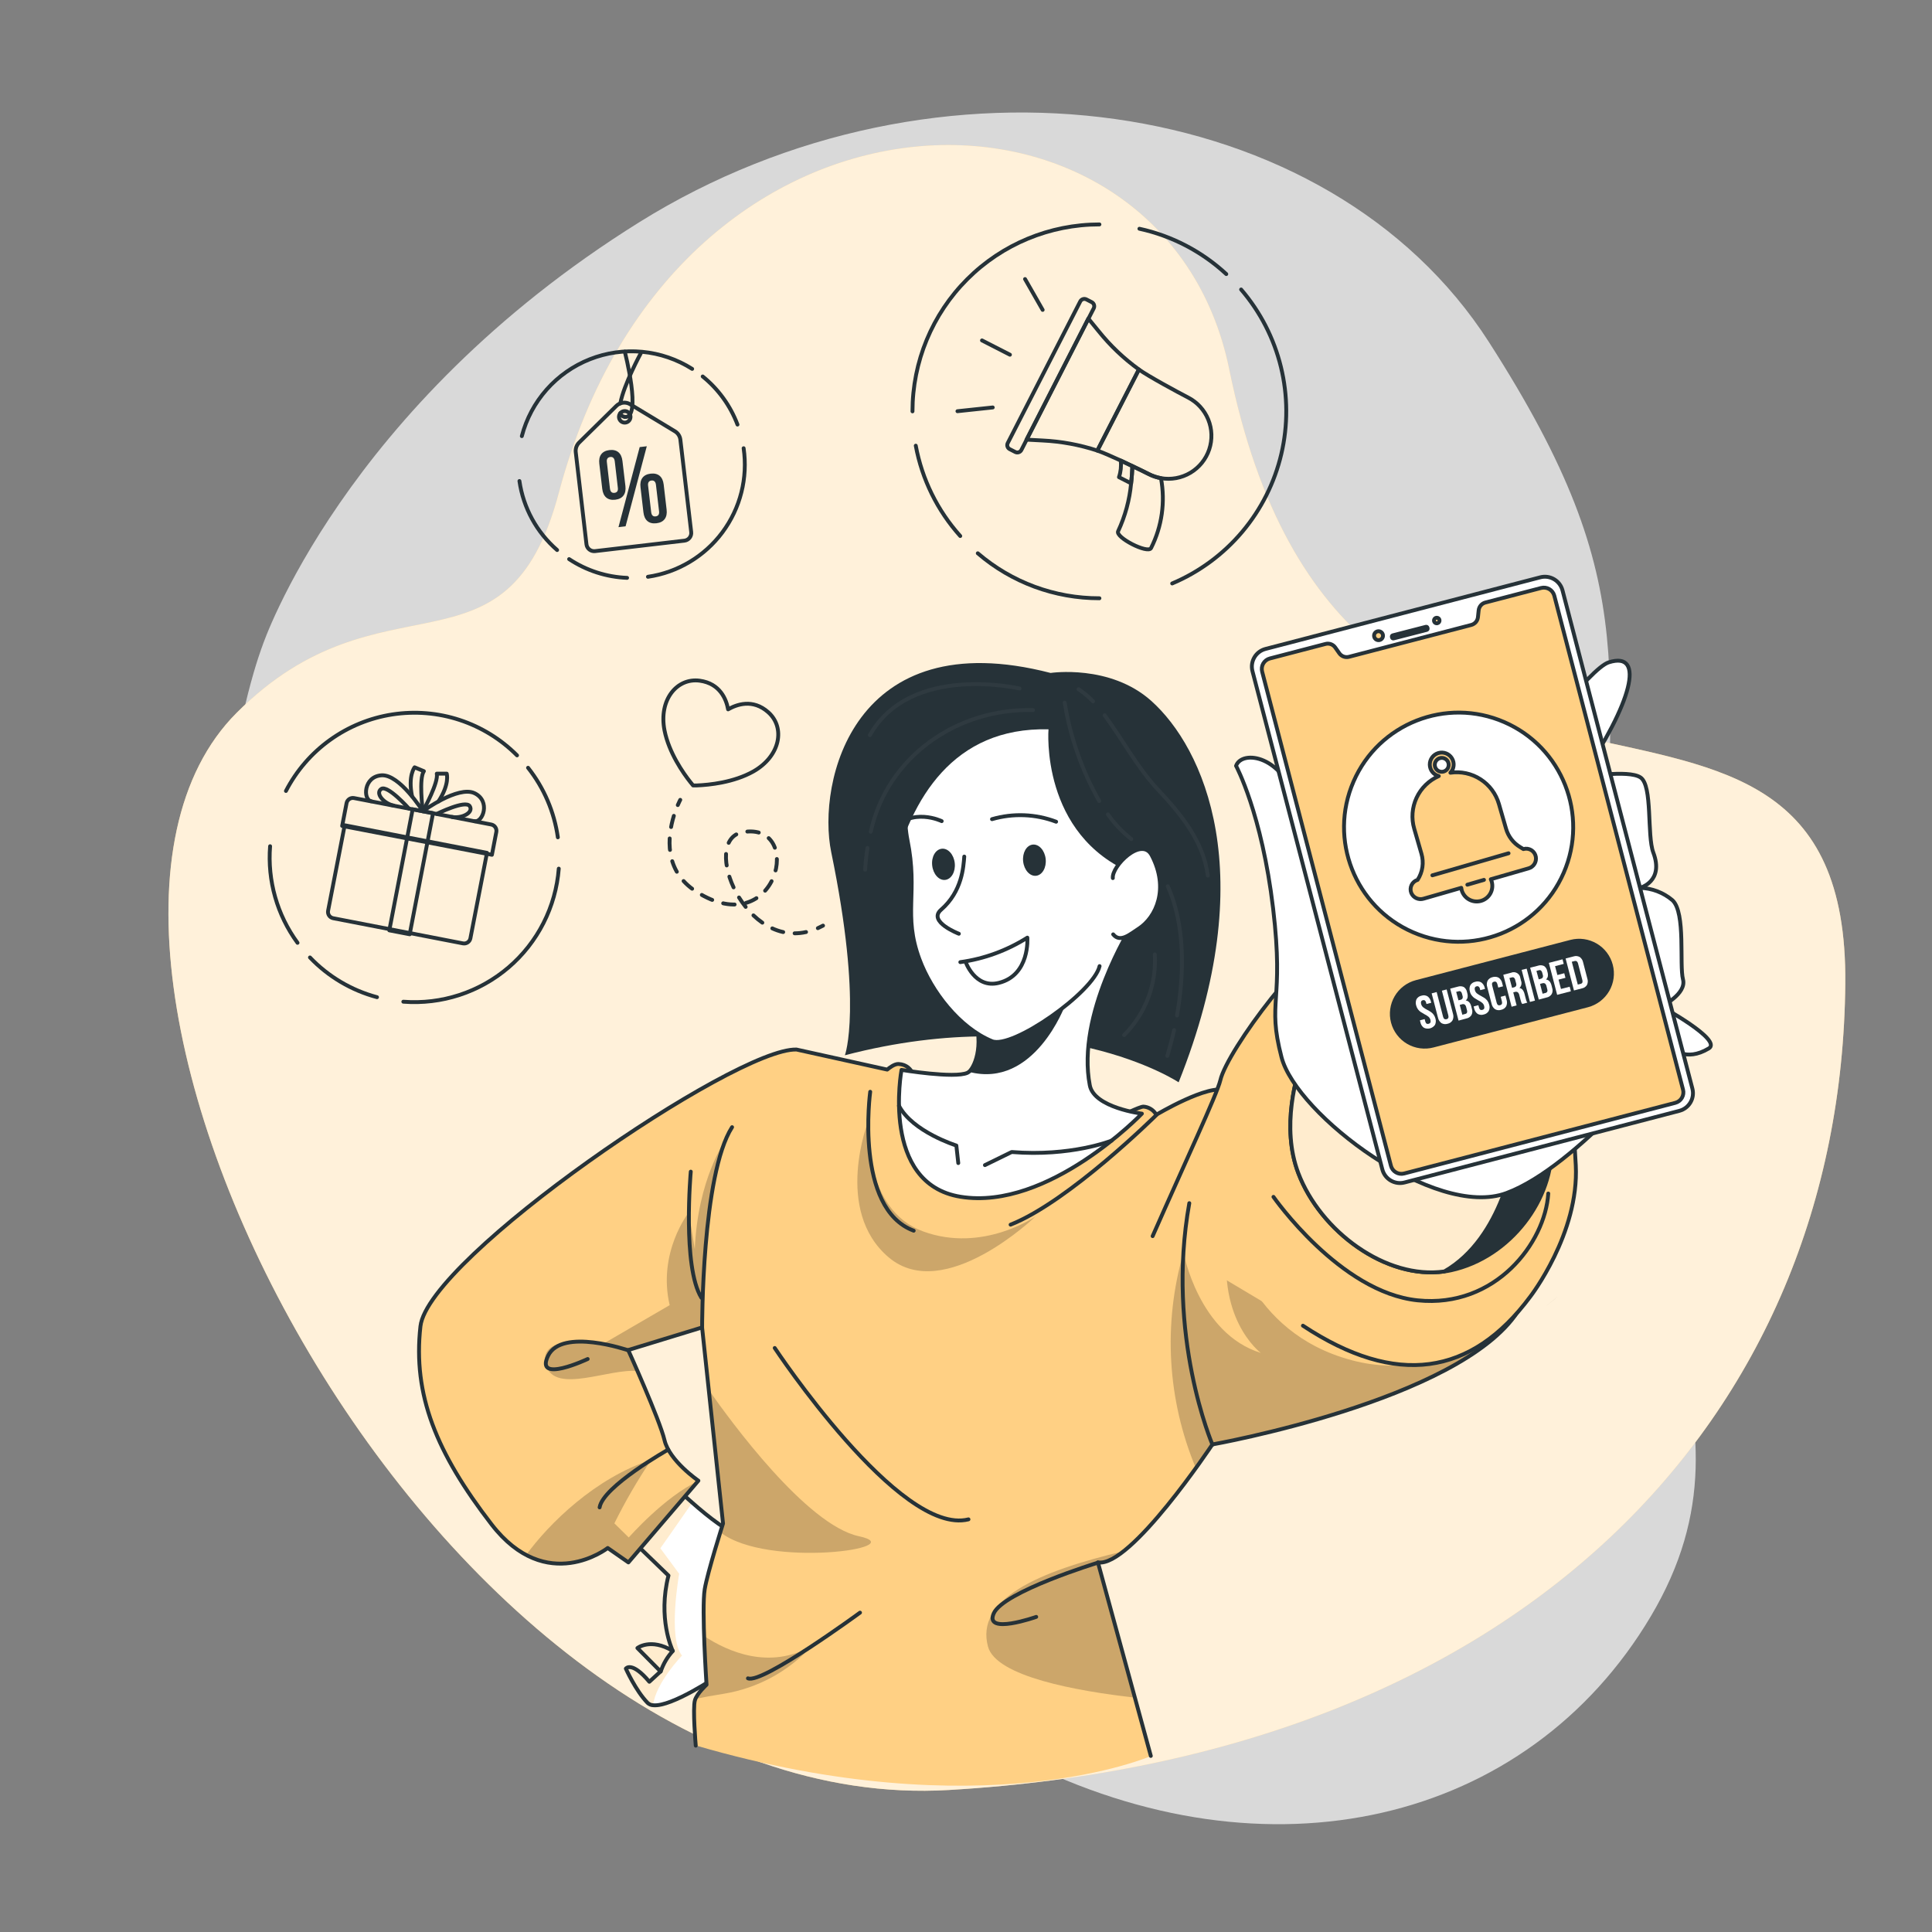 <svg width="500" height="500" viewBox="0 0 500 500" fill="none" xmlns="http://www.w3.org/2000/svg">
<rect x="0" y="0" width="500" height="500" fill="#808080" stroke="none"/>
<path opacity="0.7" d="M67.93 167.09C67.93 167.09 40.05 239.09 79.23 311.59C118.41 384.09 199.11 422.39 263.7 455.14C328.29 487.89 395.36 471.94 427.23 418.3C459.1 364.66 415.39 326.37 415.33 249.88C415.27 173.39 426.78 153.14 385.33 88.52C343.88 23.9 242.27 9.59 165.43 57.52C88.59 105.45 67.93 167.09 67.93 167.09Z" fill="white"/>
<path d="M61.26 184.46C99.08 146.65 131.11 178.37 144.61 127.6C175.09 12.91 301.51 14 318.13 95.61C348.08 242.61 478.53 149.26 477.56 254.54C476.56 366.95 393.86 454.54 245.56 463.25C112.69 471.1 -1.41 247.11 61.26 184.46Z" fill="#FFD084"/>
<path opacity="0.7" d="M61.26 184.46C99.08 146.65 131.11 178.37 144.61 127.6C175.09 12.91 301.51 14 318.13 95.61C348.08 242.61 478.53 149.26 477.56 254.54C476.56 366.95 393.86 454.54 245.56 463.25C112.69 471.1 -1.41 247.11 61.26 184.46Z" fill="white"/>
<path d="M155.1 119.999C154.86 117.999 155.77 116.709 157.72 116.479C159.67 116.249 160.85 117.259 161.09 119.299L161.86 125.809C162.09 127.809 161.18 129.099 159.23 129.329C157.28 129.559 156.1 128.549 155.86 126.509L155.1 119.999ZM157.85 126.419C157.96 127.299 158.37 127.619 159.02 127.549C159.67 127.479 160.02 127.059 159.89 126.179L159.1 119.389C158.99 118.509 158.55 118.189 157.93 118.269C157.31 118.349 156.93 118.749 157.06 119.629L157.85 126.419ZM165.55 115.709L167.39 115.489L161.9 136.209L160.06 136.429L165.55 115.709ZM165.76 126.099C165.52 124.099 166.44 122.799 168.39 122.579C170.34 122.359 171.52 123.359 171.76 125.389L172.52 131.899C172.76 133.899 171.85 135.189 169.89 135.419C167.93 135.649 166.76 134.639 166.52 132.599L165.76 126.099ZM168.52 132.509C168.62 133.389 169.03 133.719 169.68 133.639C170.33 133.559 170.68 133.149 170.56 132.269L169.76 125.479C169.66 124.609 169.22 124.289 168.6 124.359C167.98 124.429 167.6 124.849 167.73 125.719L168.52 132.509Z" fill="#263238"/>
<path d="M177.16 139.92L154 142.63C153.474 142.692 152.944 142.542 152.528 142.214C152.112 141.886 151.843 141.406 151.78 140.88L149 117C148.951 116.555 149.002 116.106 149.149 115.683C149.296 115.261 149.536 114.877 149.85 114.56L159.51 105.05C159.975 104.588 160.582 104.296 161.233 104.22C161.883 104.144 162.541 104.288 163.1 104.63L174.69 111.63C175.072 111.861 175.396 112.177 175.636 112.554C175.877 112.93 176.029 113.356 176.08 113.8L178.88 137.68C178.948 138.205 178.805 138.735 178.483 139.155C178.161 139.575 177.685 139.85 177.16 139.92V139.92Z" stroke="#263238" stroke-linecap="round" stroke-linejoin="round"/>
<path d="M163.16 107.699C163.196 107.993 163.144 108.29 163.01 108.554C162.877 108.818 162.668 109.036 162.41 109.18C162.152 109.325 161.857 109.389 161.563 109.366C161.268 109.343 160.987 109.232 160.755 109.048C160.524 108.865 160.352 108.616 160.262 108.335C160.172 108.053 160.167 107.751 160.249 107.468C160.331 107.184 160.496 106.93 160.722 106.74C160.948 106.55 161.226 106.431 161.52 106.399C161.91 106.354 162.301 106.466 162.609 106.71C162.917 106.954 163.115 107.31 163.16 107.699V107.699Z" stroke="#263238" stroke-linecap="round" stroke-linejoin="round"/>
<path d="M161.69 91C161.69 91 166.21 108.4 161.69 107.9" stroke="#263238" stroke-linecap="round" stroke-linejoin="round"/>
<path d="M160.54 104.399C161.42 99.559 165.85 91.399 165.85 91.399" stroke="#263238" stroke-linecap="round" stroke-linejoin="round"/>
<path d="M161.69 107.869C161.426 107.852 161.173 107.754 160.967 107.587C160.761 107.421 160.612 107.194 160.54 106.939" stroke="#263238" stroke-linecap="round" stroke-linejoin="round"/>
<path d="M181.86 97.43C185.913 100.706 189.02 105.003 190.86 109.88" stroke="#263238" stroke-linecap="round" stroke-linejoin="round"/>
<path d="M135.05 112.87C136.212 108.399 138.413 104.266 141.475 100.808C144.536 97.349 148.371 94.662 152.668 92.966C156.964 91.271 161.6 90.613 166.199 91.048C170.797 91.483 175.228 92.998 179.13 95.469" stroke="#263238" stroke-linecap="round" stroke-linejoin="round"/>
<path d="M144.18 142.349C138.892 137.759 135.432 131.42 134.43 124.489" stroke="#263238" stroke-linecap="round" stroke-linejoin="round"/>
<path d="M162.29 149.549C156.94 149.335 151.752 147.658 147.29 144.699" stroke="#263238" stroke-linecap="round" stroke-linejoin="round"/>
<path d="M192.45 116C193.577 123.695 191.602 131.523 186.959 137.762C182.316 144.001 175.385 148.14 167.69 149.27" stroke="#263238" stroke-linecap="round" stroke-linejoin="round"/>
<path d="M89.21 213.576L126.029 220.714L121.741 242.833C121.657 243.264 121.406 243.645 121.041 243.891C120.677 244.137 120.23 244.228 119.799 244.144L86.224 237.635C85.792 237.551 85.412 237.3 85.166 236.936C84.92 236.571 84.829 236.124 84.912 235.693L89.201 213.574L89.21 213.576Z" stroke="#263238" stroke-width="0.998" stroke-linecap="round" stroke-linejoin="round"/>
<path d="M127.31 221.219L88.553 213.748L89.689 207.857C89.772 207.425 90.024 207.043 90.388 206.796C90.753 206.55 91.201 206.458 91.633 206.541L127.169 213.391C127.587 213.482 127.954 213.731 128.193 214.086C128.432 214.442 128.525 214.876 128.451 215.298L127.315 221.189L127.31 221.219Z" stroke="#263238" stroke-linecap="round" stroke-linejoin="round"/>
<path d="M112.068 210.448L106.795 209.432L100.754 240.775L106.027 241.791L112.068 210.448Z" stroke="#263238" stroke-linecap="round" stroke-linejoin="round"/>
<path d="M109.43 209.94C109.43 209.94 118.58 203.26 122.81 205.28C127.04 207.3 124.95 212.93 122.81 212.52" stroke="#263238" stroke-linecap="round" stroke-linejoin="round"/>
<path d="M113.05 210.63C113.05 210.63 120.49 206.93 121.57 208.63C122.65 210.33 119.44 211.9 116.97 211.42" stroke="#263238" stroke-linecap="round" stroke-linejoin="round"/>
<path d="M109.68 209.481C109.68 209.481 113.54 202.481 113.04 200.221H115.61C115.61 200.221 116.45 202.881 113.45 207.431" stroke="#263238" stroke-linecap="round" stroke-linejoin="round"/>
<path d="M109.43 209.94C109.43 209.94 103.43 200.34 98.74 200.65C94.05 200.96 93.92 206.95 96.05 207.36" stroke="#263238" stroke-linecap="round" stroke-linejoin="round"/>
<path d="M105.81 209.24C105.81 209.24 100.28 203.03 98.65 204.19C97.02 205.35 99.42 208.01 101.89 208.48" stroke="#263238" stroke-linecap="round" stroke-linejoin="round"/>
<path d="M109.37 209.42C109.37 209.42 108.37 201.47 109.7 199.58L107.3 198.58C107.3 198.58 105.54 200.74 106.64 206.08" stroke="#263238" stroke-linecap="round" stroke-linejoin="round"/>
<path d="M136.66 198.7C140.782 203.909 143.444 210.122 144.37 216.7" stroke="#263238" stroke-linecap="round" stroke-linejoin="round"/>
<path d="M74 204.7C76.71 199.461 80.619 194.936 85.409 191.494C90.199 188.052 95.734 185.79 101.564 184.892C107.394 183.995 113.353 184.487 118.957 186.328C124.56 188.17 129.649 191.309 133.81 195.49" stroke="#263238" stroke-linecap="round" stroke-linejoin="round"/>
<path d="M77 244C71.716 236.786 69.197 227.915 69.9 219" stroke="#263238" stroke-linecap="round" stroke-linejoin="round"/>
<path d="M97.57 258.07C90.952 256.302 84.949 252.746 80.22 247.79" stroke="#263238" stroke-linecap="round" stroke-linejoin="round"/>
<path d="M144.61 224.801C143.841 234.702 139.171 243.893 131.627 250.352C124.082 256.81 114.282 260.008 104.38 259.241" stroke="#263238" stroke-linecap="round" stroke-linejoin="round"/>
<path d="M292.73 125.09L289.59 123.49C290.056 122.111 290.213 120.647 290.05 119.2C291.05 119.68 292.11 120.2 293.05 120.63C293 121.92 292.92 123.44 292.73 125.09Z" stroke="#263238" stroke-linecap="round" stroke-linejoin="round"/>
<path d="M297.3 122.69C298.295 123.197 299.36 123.554 300.46 123.75C301.612 129.899 300.709 136.255 297.89 141.84C297.08 143.42 288.57 139.06 289.37 137.48C291.193 133.574 292.33 129.382 292.73 125.09C292.92 123.44 293.03 121.92 293.08 120.63C294.86 121.47 296.42 122.24 297.3 122.69Z" stroke="#263238" stroke-linecap="round" stroke-linejoin="round"/>
<path d="M307.45 102.86C309.825 104.074 311.684 106.1 312.692 108.57C313.699 111.039 313.787 113.788 312.94 116.317C312.093 118.846 310.366 120.987 308.074 122.351C305.782 123.715 303.077 124.211 300.45 123.75C299.35 123.554 298.285 123.197 297.29 122.69C296.41 122.24 294.85 121.47 293.07 120.63C292.07 120.16 291.07 119.68 290.07 119.2C287.61 118.07 285.23 117.03 284 116.63L294.76 95.63C297 97.27 304.93 101.57 307.45 102.86Z" stroke="#263238" stroke-linecap="round" stroke-linejoin="round"/>
<path d="M284.31 85.69C287.324 89.451 290.833 92.788 294.74 95.61L283.98 116.61C279.401 115.11 274.642 114.233 269.83 114L265.66 113.78L281.66 82.45L284.31 85.69Z" stroke="#263238" stroke-linecap="round" stroke-linejoin="round"/>
<path d="M260.81 114.65L279.57 78C279.715 77.723 279.963 77.515 280.26 77.419C280.558 77.324 280.881 77.349 281.16 77.49L282.54 78.2C282.818 78.343 283.029 78.59 283.126 78.888C283.224 79.186 283.2 79.51 283.06 79.79L281.69 82.46L265.69 113.79L264.33 116.46C264.259 116.598 264.162 116.72 264.043 116.821C263.925 116.921 263.788 116.997 263.641 117.044C263.493 117.092 263.337 117.11 263.183 117.097C263.028 117.084 262.878 117.041 262.74 116.97L261.35 116.26C261.206 116.193 261.077 116.097 260.971 115.979C260.865 115.86 260.784 115.722 260.734 115.571C260.683 115.42 260.664 115.261 260.677 115.103C260.69 114.944 260.735 114.79 260.81 114.65V114.65Z" stroke="#263238" stroke-linecap="round" stroke-linejoin="round"/>
<path d="M261.37 91.8L254.14 88.1" stroke="#263238" stroke-linecap="round" stroke-linejoin="round"/>
<path d="M269.84 80.2L265.28 72.22" stroke="#263238" stroke-linecap="round" stroke-linejoin="round"/>
<path d="M256.92 105.45L247.79 106.42" stroke="#263238" stroke-linecap="round" stroke-linejoin="round"/>
<path d="M317.36 70.93C311.048 65.084 303.286 61.033 294.88 59.2" stroke="#263238" stroke-linecap="round" stroke-linejoin="round"/>
<path d="M303.36 151C310.373 148.032 316.586 143.45 321.494 137.627C326.402 131.805 329.866 124.906 331.605 117.491C333.343 110.077 333.307 102.357 331.499 94.96C329.691 87.562 326.162 80.696 321.2 74.92" stroke="#263238" stroke-linecap="round" stroke-linejoin="round"/>
<path d="M253.05 143.19C261.808 150.719 272.98 154.85 284.53 154.83" stroke="#263238" stroke-linecap="round" stroke-linejoin="round"/>
<path d="M237 115.34C238.616 124.043 242.599 132.132 248.51 138.72" stroke="#263238" stroke-linecap="round" stroke-linejoin="round"/>
<path d="M284.53 58.08C271.699 58.08 259.393 63.177 250.32 72.25C241.247 81.323 236.15 93.629 236.15 106.46" stroke="#263238" stroke-linecap="round" stroke-linejoin="round"/>
<path d="M198.85 184.35C194.79 180.72 190.58 182.35 188.43 183.58C188 181.12 186.43 176.88 181.07 176.16C175.21 175.38 170.41 181.09 171.98 189.05C173.12 194.78 176.78 200.05 178.74 202.5C178.97 202.8 179.19 203.06 179.37 203.27H180.37C183.53 203.14 189.89 202.51 194.97 199.65C202 195.65 203.25 188.29 198.85 184.35Z" stroke="#263238" stroke-linecap="round" stroke-linejoin="round"/>
<path d="M176.05 207C176.05 207 175.78 207.49 175.41 208.35" stroke="#263238" stroke-linecap="round" stroke-linejoin="round"/>
<path d="M174.39 211.14C172.79 216.37 171.69 225.33 180.21 230.76C201.27 244.19 208.36 212.51 192.21 215.36C181.12 217.36 192.85 246.67 210.21 240.76" stroke="#263238" stroke-linecap="round" stroke-linejoin="round" stroke-dasharray="2.98 2.98"/>
<path d="M211.66 240.21C212.1 240.01 212.55 239.79 213 239.55" stroke="#263238" stroke-linecap="round" stroke-linejoin="round"/>
<path d="M185.69 433.76C185.69 433.76 173.8 441.85 169.01 441.31C168.484 441.283 167.984 441.07 167.6 440.71C164.48 437.49 161.97 431.83 161.97 431.83C161.97 431.83 163.46 429.77 168.05 435.24L170.96 432.57L164.96 426.51C164.96 426.51 168.35 423.82 174.11 427.25C173.91 426.83 170.2 418.75 173 407.75L159 394.24L171.42 383.42L172.42 382.58C172.42 382.58 173.2 383.35 174.42 384.58C175.64 385.81 177.33 387.29 179.16 388.9C183.54 392.75 188.84 396.9 191.16 396.9C195.34 396.76 185.69 433.76 185.69 433.76Z" fill="white"/>
<path opacity="0.4" d="M176.5 428.46C176.5 428.46 169.72 435.46 169.01 441.31C168.484 441.283 167.984 441.07 167.6 440.71C164.48 437.49 161.97 431.83 161.97 431.83C161.97 431.83 163.46 429.77 168.05 435.24L170.96 432.57L164.96 426.51C164.96 426.51 168.35 423.82 174.11 427.25C173.91 426.83 170.2 418.75 173 407.75L159 394.24L171.42 383.42L174.42 384.55C175.65 385.71 177.33 387.26 179.16 388.87C176.53 392.72 170.9 400.69 170.9 400.69L175.77 407.29C175.77 407.29 172.77 423.93 176.5 428.46Z" fill="#FFD084"/>
<path d="M185.69 433.76C185.69 433.76 173.8 441.85 169.01 441.31C168.484 441.283 167.984 441.07 167.6 440.71C164.48 437.49 161.97 431.83 161.97 431.83C161.97 431.83 163.46 429.77 168.05 435.24L170.96 432.57L164.96 426.51C164.96 426.51 168.35 423.82 174.11 427.25C173.91 426.83 170.2 418.75 173 407.75L159 394.24L171.42 383.42L172.42 382.58C172.42 382.58 173.2 383.35 174.42 384.58C175.64 385.81 177.33 387.29 179.16 388.9C183.54 392.75 188.84 396.9 191.16 396.9C195.34 396.76 185.69 433.76 185.69 433.76Z" stroke="#263238" stroke-linecap="round" stroke-linejoin="round"/>
<path d="M171 432.571C171.659 430.601 172.726 428.791 174.13 427.261" stroke="#263238" stroke-linecap="round" stroke-linejoin="round"/>
<path d="M392.79 339.581C390.914 342.317 388.647 344.763 386.06 346.841C386.06 346.841 386.06 346.841 386.06 346.841C364.2 364.941 313.8 373.841 313.8 373.841C313.8 373.841 312.11 376.371 309.51 379.971C304.85 386.441 297.22 396.381 291 401.361C288.37 403.471 286 404.691 284.19 404.361L293.65 439.291L297.88 454.451C297.88 454.451 254.42 473.451 180.09 451.731C180.09 451.731 179.24 442.031 179.87 439.961C179.87 439.861 179.93 439.761 179.97 439.651C180.727 438.273 181.714 437.035 182.89 435.991C182.89 435.991 182.47 429.751 182.26 423.401C182.02 419.352 182.07 415.292 182.41 411.251C182.94 408.051 185.28 400.311 186.46 396.511L187.15 394.301L183.45 359.661L182.39 349.661L182.33 349.141C182.33 349.071 182.33 348.991 182.33 348.891L181.75 343.541L162.63 349.381C162.63 349.381 163.63 351.621 165.01 354.761C167.52 360.511 171.21 369.261 172.01 372.761C172.07 373.046 172.15 373.327 172.25 373.601C174.02 378.651 180.76 383.241 180.76 383.241L162.65 404.401L157.3 400.661C156.615 401.168 155.893 401.622 155.14 402.021C151.62 403.931 144.24 406.741 136.14 402.451C132.63 400.478 129.582 397.777 127.2 394.531C113 376.091 106.82 361.001 108.83 343.331C110.84 325.661 190.36 271.131 206.14 271.701L229.61 276.881C230.12 276.461 231.49 275.381 232.55 275.431C236.82 275.651 236.93 280.611 236.93 280.611L289.53 289.151C289.53 289.151 294.98 286.421 295.93 286.461C296.617 286.507 297.281 286.724 297.863 287.093C298.445 287.461 298.925 287.969 299.26 288.571C299.26 288.571 312.88 280.411 317.26 282.311C331.68 288.531 403.44 323.401 392.79 339.581Z" fill="#FFD084"/>
<path opacity="0.2" d="M210.05 426C204.073 432.57 196.047 436.923 187.28 438.35C184.51 438.79 182.08 439.23 179.95 439.67C180.707 438.292 181.694 437.054 182.87 436.01C182.87 436.01 182.45 429.77 182.24 423.42C188.41 427.49 199.17 432.19 210.05 426Z" fill="black"/>
<path opacity="0.2" d="M186.44 396.56L187.13 394.35L183.43 359.71C188.96 367.64 208.68 394.65 222.27 397.57C236.48 400.61 198.49 406 186.44 396.56Z" fill="black"/>
<path opacity="0.2" d="M293.63 439.34C278.78 437.65 257.79 433.91 255.69 426.14C252.42 414 268.33 406.72 291 401.41C288.37 403.52 286 404.74 284.19 404.41L293.63 439.34Z" fill="black"/>
<path opacity="0.2" d="M386.05 346.85C364.19 364.95 313.79 373.85 313.79 373.85C313.79 373.85 312.1 376.38 309.5 379.98C302.085 362.276 300.952 342.567 306.29 324.13C306.29 324.13 310.17 345.13 326.29 350.13C326.29 350.13 313.95 340.94 318.29 318.82C318.29 318.82 322.5 344.82 349.89 352.04C363.18 355.61 376.19 351.73 386.05 346.85Z" fill="black"/>
<path opacity="0.2" d="M182.31 349.211L181.71 343.611L162.59 349.451C162.59 349.451 163.59 351.691 164.97 354.831C157.66 354.081 143.79 360.831 141.37 353.471C138.45 344.551 156.37 347.621 156.37 347.621L173.31 337.771C170.11 324.071 178.26 313.771 178.26 313.771L179.81 323.331C180.55 305.161 187.66 295.221 187.66 295.221C181.78 309.591 181.94 345.001 182.31 349.211Z" fill="black"/>
<path opacity="0.2" d="M180.75 383.271L162.64 404.431L157.29 400.691C156.605 401.198 155.883 401.652 155.13 402.051C151.61 403.961 144.23 406.771 136.13 402.481C142 394.361 154.13 382.411 168.54 377.801C165.002 383.065 161.816 388.557 159 394.241L162.72 397.901C162.72 397.901 172 387.321 180.75 383.271Z" fill="black"/>
<path opacity="0.2" d="M224.72 290.07C224.72 291.94 223.54 313.07 238.94 318.7C254.34 324.33 268 314.81 268 314.81C268 314.81 244.39 337.59 230 325.41C215.61 313.23 224.72 290.07 224.72 290.07Z" fill="black"/>
<path d="M180.06 451.77C180.06 451.77 179.23 442.071 179.85 440.011C180.37 438.271 182.85 436.011 182.85 436.011C182.85 436.011 181.54 416.351 182.38 411.281C183.1 406.931 187.12 394.281 187.12 394.281L181.7 343.541L162.58 349.391C162.58 349.391 170.72 367.391 171.98 372.731C173.24 378.071 180.74 383.201 180.74 383.201L162.63 404.351L157.28 400.62C157.28 400.62 141.48 412.981 127.21 394.501C112.94 376.021 106.81 360.971 108.81 343.251C110.81 325.531 190.36 271.06 206.14 271.62L229.61 276.81C230.11 276.39 231.49 275.31 232.54 275.36C236.81 275.58 236.92 280.541 236.92 280.541L289.52 289.08C289.52 289.08 294.98 286.351 295.93 286.391C296.615 286.438 297.278 286.656 297.857 287.025C298.437 287.393 298.916 287.9 299.25 288.501C299.25 288.501 312.87 280.35 317.25 282.24C331.65 288.46 403.4 323.331 392.76 339.511C377.65 362.511 313.76 373.821 313.76 373.821C313.76 373.821 292.51 405.82 284.14 404.34L297.83 454.43" stroke="#263238" stroke-linecap="round" stroke-linejoin="round"/>
<path d="M337.2 343.09C361.34 359.03 380.8 356.09 396.03 335.57C396.03 335.57 408.71 319.22 407.81 301.57C406.91 283.92 402.7 226.42 347.75 241.12C338.7 243.54 317.59 271.81 315.82 279.58C315 283.13 306.53 301.2 298.3 319.91" fill="#FFD084"/>
<path d="M337.2 343.09C361.34 359.03 380.8 356.09 396.03 335.57C396.03 335.57 408.71 319.22 407.81 301.57C406.91 283.92 402.7 226.42 347.75 241.12C338.7 243.54 317.59 271.81 315.82 279.58C315 283.13 306.53 301.2 298.3 319.91" stroke="#263238" stroke-linecap="round" stroke-linejoin="round"/>
<path d="M271.89 174.16C271.89 174.16 287.27 171.83 297.95 181.39C311.46 193.48 326.63 226.08 305.03 280.1C305.03 280.1 273.12 258.92 218.66 273.1C218.66 273.1 223.35 260.43 215.12 220.54C211.4 202.49 220.76 160.91 271.89 174.16Z" fill="#263238"/>
<path d="M248.58 309.72C271.34 313.41 295.52 288.21 295.52 288.21C295.52 288.21 283.15 286.69 282.04 280.88C278.49 262.55 292.77 239.88 292.77 239.88C292.77 239.88 237.51 241.41 247.17 253.88C248.967 256.161 250.438 258.682 251.54 261.37C254.89 269.6 252.54 275.81 250.79 277.37C250.663 277.474 250.525 277.564 250.38 277.64C247.04 279.16 233.31 276.89 233.31 276.89C233.31 276.89 227.81 306.35 248.58 309.72Z" fill="white" stroke="#263238" stroke-linecap="round" stroke-linejoin="round"/>
<path d="M287.69 295.19C287.69 295.19 277.19 299.39 261.82 298.14L254.9 301.53" stroke="#263238" stroke-linecap="round" stroke-linejoin="round"/>
<path d="M248 301L247.5 296.46C247.5 296.46 236.16 292.91 232.65 286.17" stroke="#263238" stroke-linecap="round" stroke-linejoin="round"/>
<path d="M250.79 277.401C267.71 281.821 275.66 260.121 275.66 260.121C275.66 260.121 262.12 256.121 251.54 261.441C254.89 269.671 252.57 275.881 250.79 277.401Z" fill="#263238"/>
<path d="M293.75 228.491C297.86 205.381 293.29 177.651 258.11 179.951C232.98 181.591 233.19 209.141 234.85 217.371C237.65 231.201 233.64 236.641 237.95 248.261C241.05 256.611 248.24 265.951 256.71 269.451C261.92 271.601 283.01 256.801 284.57 250.031" fill="white"/>
<path d="M293.75 228.491C297.86 205.381 293.29 177.651 258.11 179.951C232.98 181.591 233.19 209.141 234.85 217.371C237.65 231.201 233.64 236.641 237.95 248.261C241.05 256.611 248.24 265.951 256.71 269.451C261.92 271.601 283.01 256.801 284.57 250.031" stroke="#263238" stroke-linecap="round" stroke-linejoin="round"/>
<path d="M249.55 221.681C249.34 224.281 249.03 230.681 243.55 235.441C239.99 238.511 248.15 241.651 248.15 241.651" stroke="#263238" stroke-linecap="round" stroke-linejoin="round"/>
<path d="M243.71 212.51C243.71 212.51 235.95 208.73 230.71 214.97" stroke="#263238" stroke-linecap="round" stroke-linejoin="round"/>
<path d="M256.73 212C262.186 210.418 268.007 210.649 273.32 212.66" stroke="#263238" stroke-linecap="round" stroke-linejoin="round"/>
<path d="M264.79 222.93C265.03 225.16 266.53 226.83 268.14 226.65C269.75 226.47 270.86 224.53 270.62 222.3C270.38 220.07 268.88 218.41 267.27 218.58C265.66 218.75 264.55 220.7 264.79 222.93Z" fill="#263238"/>
<path d="M248.53 249C254.699 248.149 260.615 245.987 265.88 242.66C265.88 242.66 266.61 252.36 258.49 254.37C252.26 255.92 249.85 248.81 249.85 248.81" stroke="#263238" stroke-linecap="round" stroke-linejoin="round"/>
<path d="M271.35 188.751C271.35 188.751 269.13 216.141 293.3 226.091L304.63 199.761L287.49 180.761L261.68 173.301C223.11 175.711 206.51 199.671 227.92 263.521C227.92 263.551 221.93 187.511 271.35 188.751Z" fill="#263238"/>
<path d="M288 227.251C287.66 224.171 295.45 216.331 298.08 221.361C302.57 229.941 299.3 237.361 294.66 240.361C292.58 241.671 289.94 244.131 288.09 241.811" fill="white"/>
<path d="M288 227.251C287.66 224.171 295.45 216.331 298.08 221.361C302.57 229.941 299.3 237.361 294.66 240.361C292.58 241.671 289.94 244.131 288.09 241.811" stroke="#263238" stroke-linecap="round" stroke-linejoin="round"/>
<path d="M241.25 224C241.5 226.23 243 227.9 244.61 227.72C246.22 227.54 247.33 225.6 247.09 223.37C246.85 221.14 245.34 219.47 243.73 219.65C242.12 219.83 241 221.72 241.25 224Z" fill="#263238"/>
<g opacity="0.2">
<path opacity="0.2" d="M224.5 219.461C224.21 221.311 224.01 223.191 223.9 225.061" stroke="white" stroke-linecap="round" stroke-linejoin="round"/>
<path opacity="0.2" d="M267.35 183.771C247.81 183.261 229.65 195.711 225.35 215.261" stroke="white" stroke-linecap="round" stroke-linejoin="round"/>
<path opacity="0.2" d="M263.86 178.191C263.86 178.191 235.68 171.561 225.12 190.251" stroke="white" stroke-linecap="round" stroke-linejoin="round"/>
<path opacity="0.2" d="M286.72 210.751C288.419 213.17 290.464 215.326 292.79 217.151" stroke="white" stroke-linecap="round" stroke-linejoin="round"/>
<path opacity="0.2" d="M275.54 181.841C276.98 190.792 280.008 199.414 284.48 207.301" stroke="white" stroke-linecap="round" stroke-linejoin="round"/>
<path opacity="0.2" d="M303.85 266.601C303.35 268.841 302.76 271.061 302.1 273.261" stroke="white" stroke-linecap="round" stroke-linejoin="round"/>
<path opacity="0.2" d="M302.22 229.36C306.79 239.51 306.48 252.14 304.6 262.82" stroke="white" stroke-linecap="round" stroke-linejoin="round"/>
<path opacity="0.2" d="M298.87 247.001C299.093 250.845 298.5 254.693 297.13 258.292C295.759 261.891 293.643 265.159 290.92 267.881" stroke="white" stroke-linecap="round" stroke-linejoin="round"/>
<path opacity="0.2" d="M285.88 185.11C290.67 191.59 294.23 198.54 299.78 204.46C305.63 210.69 311.48 217.83 312.58 226.61" stroke="white" stroke-linecap="round" stroke-linejoin="round"/>
<path opacity="0.2" d="M279.12 178.371C280.492 179.271 281.754 180.328 282.88 181.521" stroke="white" stroke-linecap="round" stroke-linejoin="round"/>
</g>
<path d="M375.51 328.75C374.95 328.87 374.39 328.97 373.81 329.05C358.69 331.21 341.73 318.67 336.01 303.62C331.49 291.73 335.44 278.24 337.6 272.47C338.28 270.66 338.77 269.61 338.77 269.61C347.89 256.61 400.91 282.06 401.53 296.1C402.15 310.14 391 325.35 375.51 328.75Z" fill="#263238" stroke="#263238" stroke-linecap="round" stroke-linejoin="round"/>
<path d="M392.1 298C392.1 298 389.1 320.32 373.81 329.05C358.69 331.21 341.73 318.67 336.01 303.62C331.49 291.73 335.44 278.24 337.6 272.47C355.47 262.26 392.1 298 392.1 298Z" fill="white"/>
<path opacity="0.4" d="M392.1 298C392.1 298 389.1 320.32 373.81 329.05C358.69 331.21 341.73 318.67 336.01 303.62C331.49 291.73 335.44 278.24 337.6 272.47C355.47 262.26 392.1 298 392.1 298Z" fill="#FFD084"/>
<path d="M392.1 298C392.1 298 389.1 320.32 373.81 329.05C358.69 331.21 341.73 318.67 336.01 303.62C331.49 291.73 335.44 278.24 337.6 272.47C355.47 262.26 392.1 298 392.1 298Z" stroke="#263238" stroke-linecap="round" stroke-linejoin="round"/>
<path d="M329.57 309.75C329.57 309.75 346.79 334.47 366.9 336.53C387.01 338.59 399.9 321.65 400.69 308.88" stroke="#263238" stroke-linecap="round" stroke-linejoin="round"/>
<path d="M319.89 198.2C321.4 193.97 332.26 195.39 335.71 208.59C339.16 221.79 352.71 253.88 352.71 253.88C352.71 253.88 406.71 174.47 416.35 171.41C425.99 168.35 422.2 182.11 409.27 201.2C409.27 201.2 421.38 199.07 424.56 201.2C427.74 203.33 426.19 216.2 427.88 220.66C430.72 228.19 424.41 229.78 424.41 229.78C427.505 229.849 430.482 230.983 432.84 232.99C436.31 236.24 434.57 249.67 435.56 253.47C436.55 257.27 429.93 260.47 429.93 260.47C429.93 260.47 445.84 269.14 442.25 271.32C436.19 274.98 432.74 271.23 432.74 271.23C432.74 271.23 408.29 301.93 389.85 308.77C371.41 315.61 335.52 288.43 331.66 273.63C327.8 258.83 332.41 259.74 329.48 235.11C326.55 210.48 319.89 198.2 319.89 198.2Z" fill="white" stroke="#263238" stroke-linecap="round" stroke-linejoin="round"/>
<path d="M398.618 149.409L327.514 167.943C324.991 168.601 323.48 171.179 324.137 173.701L357.748 302.643C358.405 305.165 360.983 306.677 363.506 306.019L434.61 287.485C437.132 286.827 438.644 284.249 437.987 281.727L404.376 152.786C403.718 150.263 401.14 148.751 398.618 149.409Z" fill="white" stroke="#263238" stroke-linecap="round" stroke-linejoin="round"/>
<path d="M357.88 164.231C357.918 164.377 357.927 164.529 357.906 164.679C357.885 164.829 357.835 164.973 357.758 165.104C357.682 165.234 357.58 165.348 357.459 165.44C357.339 165.531 357.201 165.597 357.055 165.636C356.908 165.674 356.756 165.682 356.606 165.662C356.456 165.641 356.312 165.591 356.181 165.514C356.051 165.437 355.937 165.336 355.846 165.215C355.754 165.094 355.688 164.957 355.65 164.811C355.609 164.664 355.598 164.511 355.618 164.36C355.637 164.21 355.687 164.064 355.763 163.933C355.839 163.801 355.941 163.687 356.063 163.595C356.184 163.504 356.322 163.438 356.47 163.401C356.767 163.324 357.082 163.369 357.346 163.525C357.61 163.68 357.802 163.934 357.88 164.231V164.231Z" fill="#FFD084" stroke="#263238" stroke-linecap="round" stroke-linejoin="round"/>
<path d="M372.53 160.41C372.554 160.502 372.559 160.598 372.546 160.692C372.533 160.786 372.501 160.877 372.453 160.958C372.405 161.04 372.341 161.112 372.265 161.169C372.189 161.225 372.102 161.267 372.01 161.29C371.872 161.325 371.727 161.318 371.593 161.271C371.459 161.223 371.342 161.137 371.257 161.023C371.172 160.91 371.122 160.773 371.114 160.631C371.107 160.489 371.141 160.348 371.213 160.226C371.286 160.103 371.393 160.005 371.521 159.943C371.649 159.882 371.792 159.859 371.933 159.879C372.074 159.899 372.206 159.96 372.312 160.054C372.418 160.149 372.494 160.273 372.53 160.41V160.41Z" fill="#FFD084" stroke="#263238" stroke-linecap="round" stroke-linejoin="round"/>
<path d="M369.029 162.214L360.445 164.427C360.273 164.471 360.17 164.646 360.215 164.817L360.26 164.992C360.304 165.163 360.478 165.266 360.65 165.222L369.234 163.01C369.406 162.966 369.509 162.791 369.465 162.619L369.42 162.445C369.376 162.273 369.201 162.17 369.029 162.214Z" fill="#FFD084" stroke="#263238" stroke-width="1.002" stroke-linecap="round" stroke-linejoin="round"/>
<path d="M402.24 154.121L435.57 282.001C435.756 282.718 435.649 283.48 435.274 284.119C434.9 284.758 434.287 285.223 433.57 285.411L363.38 303.701C362.663 303.887 361.901 303.78 361.262 303.405C360.622 303.03 360.158 302.418 359.97 301.701L326.64 173.821C326.454 173.103 326.56 172.342 326.935 171.703C327.31 171.063 327.923 170.599 328.64 170.411L343.05 166.651C343.512 166.529 344 166.553 344.449 166.717C344.898 166.882 345.286 167.179 345.56 167.571L346.61 169.061C346.884 169.452 347.272 169.75 347.721 169.915C348.169 170.079 348.658 170.102 349.12 169.981L380.75 161.741C381.207 161.621 381.618 161.366 381.929 161.01C382.239 160.653 382.435 160.211 382.49 159.741L382.68 157.931C382.732 157.46 382.927 157.017 383.238 156.659C383.549 156.302 383.961 156.048 384.42 155.931L398.83 152.171C399.54 151.983 400.296 152.083 400.934 152.447C401.572 152.812 402.041 153.413 402.24 154.121V154.121Z" fill="#FFD084" stroke="#263238" stroke-linecap="round" stroke-linejoin="round"/>
<path d="M404.685 225.88C411.206 210.86 404.317 193.396 389.296 186.875C374.276 180.353 356.812 187.242 350.291 202.263C343.769 217.283 350.658 234.747 365.679 241.269C380.699 247.79 398.163 240.901 404.685 225.88Z" fill="white" stroke="#263238" stroke-linecap="round" stroke-linejoin="round"/>
<path d="M365.24 231.1C365.493 231.697 365.959 232.178 366.546 232.451C367.133 232.724 367.801 232.77 368.42 232.58L378.17 229.77C378.192 229.98 378.232 230.188 378.29 230.39C378.438 230.9 378.684 231.375 379.016 231.79C379.347 232.204 379.757 232.549 380.222 232.804C380.687 233.06 381.197 233.222 381.725 233.281C382.252 233.339 382.785 233.293 383.295 233.145C383.805 232.998 384.28 232.751 384.694 232.42C385.108 232.088 385.453 231.678 385.709 231.213C385.965 230.749 386.127 230.238 386.185 229.711C386.244 229.184 386.198 228.65 386.05 228.14C385.988 227.938 385.911 227.741 385.82 227.55L395.56 224.74C396.196 224.57 396.745 224.168 397.099 223.612C397.453 223.057 397.585 222.389 397.47 221.74C397.408 221.388 397.273 221.052 397.073 220.756C396.873 220.459 396.612 220.208 396.308 220.019C396.004 219.83 395.663 219.708 395.309 219.66C394.954 219.612 394.593 219.639 394.25 219.74L393.43 219.24C391.653 218.177 390.345 216.48 389.77 214.49L387.92 208.08C387.158 205.441 385.467 203.166 383.158 201.677C380.849 200.188 378.079 199.585 375.36 199.98C375.827 199.488 376.118 198.855 376.19 198.181C376.262 197.506 376.109 196.826 375.756 196.247C375.403 195.667 374.869 195.22 374.237 194.975C373.604 194.729 372.908 194.698 372.257 194.887C371.605 195.076 371.034 195.474 370.631 196.02C370.228 196.566 370.016 197.23 370.028 197.908C370.04 198.587 370.274 199.242 370.696 199.774C371.117 200.306 371.702 200.684 372.36 200.85C369.824 201.958 367.779 203.952 366.608 206.459C365.437 208.967 365.221 211.815 366 214.47L367.87 220.95C368.203 222.082 368.285 223.273 368.113 224.44C367.94 225.607 367.516 226.723 366.87 227.71V227.71C366.531 227.813 366.218 227.984 365.949 228.214C365.68 228.444 365.462 228.728 365.309 229.047C365.155 229.365 365.07 229.713 365.058 230.066C365.046 230.42 365.108 230.772 365.24 231.1V231.1ZM374.85 197.44C374.949 197.782 374.944 198.146 374.836 198.485C374.728 198.824 374.522 199.124 374.244 199.346C373.966 199.568 373.628 199.703 373.273 199.733C372.918 199.763 372.563 199.687 372.251 199.516C371.939 199.344 371.686 199.083 371.522 198.767C371.358 198.451 371.292 198.094 371.332 197.74C371.371 197.386 371.515 197.052 371.744 196.78C371.973 196.507 372.278 196.309 372.62 196.21C372.847 196.143 373.085 196.122 373.321 196.147C373.556 196.173 373.784 196.245 373.992 196.36C374.199 196.474 374.382 196.628 374.529 196.814C374.677 196.999 374.786 197.212 374.85 197.44V197.44Z" fill="#FFD084" stroke="#263238" stroke-linecap="round" stroke-linejoin="round"/>
<path d="M384.05 227.71L379.75 228.96" stroke="#263238" stroke-linecap="round" stroke-linejoin="round"/>
<path d="M390.41 220.83L370.7 226.53" stroke="#263238" stroke-linecap="round" stroke-linejoin="round"/>
<path d="M411 260.66L371 271.08C369.856 271.382 368.664 271.455 367.492 271.295C366.32 271.136 365.191 270.747 364.169 270.151C363.147 269.554 362.253 268.762 361.538 267.82C360.822 266.878 360.3 265.804 360 264.66V264.66C359.698 263.516 359.626 262.323 359.786 261.15C359.946 259.978 360.336 258.848 360.933 257.827C361.53 256.805 362.323 255.911 363.267 255.196C364.21 254.481 365.285 253.959 366.43 253.66L406.43 243.24C408.733 242.646 411.178 242.988 413.229 244.191C415.281 245.394 416.773 247.36 417.38 249.66V249.66C417.99 251.965 417.661 254.418 416.465 256.48C415.269 258.542 413.303 260.046 411 260.66Z" fill="#263238"/>
<path d="M366.59 258.591C366.728 258.356 366.914 258.153 367.136 257.996C367.359 257.839 367.612 257.732 367.88 257.681C368.138 257.594 368.412 257.564 368.684 257.593C368.955 257.622 369.216 257.71 369.45 257.851C369.91 258.193 370.224 258.697 370.33 259.261L370.4 259.521L369.17 259.841L369.08 259.501C369.042 259.277 368.929 259.072 368.76 258.921C368.68 258.87 368.59 258.839 368.497 258.828C368.403 258.818 368.309 258.829 368.22 258.861C368.128 258.876 368.041 258.914 367.966 258.969C367.892 259.025 367.831 259.097 367.79 259.181C367.715 259.394 367.715 259.627 367.79 259.841C367.87 260.169 368.052 260.463 368.31 260.681C368.639 260.941 368.994 261.165 369.37 261.351C369.694 261.514 370.008 261.698 370.31 261.901C370.573 262.083 370.806 262.306 371 262.561C371.222 262.86 371.385 263.2 371.48 263.561C371.66 264.11 371.625 264.707 371.38 265.231C371.069 265.68 370.608 266.003 370.079 266.14C369.551 266.278 368.99 266.221 368.5 265.981C368.027 265.647 367.704 265.141 367.6 264.571L367.47 264.061L368.7 263.741L368.85 264.331C368.99 264.871 369.28 265.081 369.73 264.961C370.18 264.841 370.34 264.521 370.2 263.961C370.118 263.634 369.936 263.34 369.68 263.121C369.353 262.861 368.997 262.64 368.62 262.461C368.297 262.29 367.983 262.103 367.68 261.901C367.417 261.718 367.184 261.496 366.99 261.241C366.765 260.943 366.602 260.603 366.51 260.241C366.334 259.699 366.363 259.113 366.59 258.591V258.591Z" fill="white"/>
<path d="M373.47 263.14C373.61 263.67 373.91 263.88 374.36 263.77C374.81 263.66 374.96 263.32 374.82 262.77L373.16 256.39L374.39 256.07L376.03 262.36C376.21 262.909 376.175 263.507 375.93 264.03C375.792 264.268 375.604 264.473 375.38 264.631C375.156 264.79 374.9 264.899 374.63 264.95C374.37 265.033 374.095 265.061 373.823 265.034C373.552 265.006 373.288 264.923 373.05 264.79C372.585 264.444 372.265 263.938 372.15 263.37L370.51 257.08L371.81 256.74L373.47 263.14Z" fill="white"/>
<path d="M378.82 255.43C379.041 255.583 379.23 255.778 379.374 256.005C379.519 256.232 379.616 256.485 379.66 256.75L379.73 257.04C379.84 257.4 379.864 257.78 379.8 258.15C379.736 258.456 379.57 258.731 379.33 258.93C380.04 259.01 380.52 259.52 380.76 260.44L380.93 261.12C381.02 261.379 381.056 261.654 381.035 261.928C381.014 262.201 380.938 262.468 380.81 262.71C380.659 262.942 380.462 263.139 380.232 263.29C380.001 263.442 379.742 263.544 379.47 263.59L377.47 264.13L375.31 255.86L377.31 255.34C377.807 255.181 378.345 255.213 378.82 255.43V255.43ZM377.45 258.88L377.96 258.75C378.068 258.732 378.17 258.691 378.262 258.631C378.353 258.571 378.43 258.492 378.49 258.4C378.582 258.166 378.582 257.905 378.49 257.67L378.37 257.21C378.33 256.979 378.214 256.768 378.04 256.61C377.961 256.555 377.869 256.52 377.773 256.508C377.678 256.496 377.58 256.507 377.49 256.54L376.86 256.7L377.45 258.88ZM378.45 262.61L379.19 262.41C379.285 262.396 379.375 262.36 379.455 262.307C379.534 262.253 379.601 262.183 379.65 262.1C379.729 261.881 379.729 261.64 379.65 261.42L379.46 260.7C379.413 260.419 379.272 260.161 379.06 259.97C378.954 259.911 378.837 259.875 378.716 259.865C378.596 259.854 378.474 259.87 378.36 259.91L377.78 260.07L378.45 262.61Z" fill="white"/>
<path d="M380.5 255.001C380.635 254.764 380.821 254.559 381.044 254.402C381.267 254.245 381.521 254.138 381.79 254.091C382.048 254.002 382.321 253.97 382.593 253.998C382.864 254.026 383.125 254.112 383.36 254.251C383.824 254.596 384.142 255.103 384.25 255.671L384.32 255.931L383.09 256.251L383 255.901C382.964 255.676 382.847 255.473 382.67 255.331C382.593 255.279 382.505 255.246 382.413 255.233C382.321 255.221 382.228 255.231 382.14 255.261C382.047 255.276 381.959 255.313 381.882 255.369C381.806 255.424 381.744 255.497 381.7 255.581C381.625 255.794 381.625 256.027 381.7 256.241C381.776 256.568 381.955 256.862 382.21 257.081C382.544 257.338 382.902 257.562 383.28 257.751C383.66 257.951 383.97 258.141 384.22 258.301C384.479 258.489 384.711 258.711 384.91 258.961C385.132 259.259 385.291 259.599 385.38 259.961C385.569 260.508 385.537 261.107 385.29 261.631C385.151 261.867 384.963 262.072 384.739 262.23C384.515 262.389 384.259 262.498 383.99 262.551C383.728 262.635 383.452 262.664 383.178 262.636C382.905 262.609 382.64 262.525 382.4 262.391C381.935 262.046 381.618 261.539 381.51 260.971L381.37 260.471L382.6 260.141L382.76 260.741C382.9 261.271 383.19 261.481 383.64 261.361C384.09 261.241 384.24 260.921 384.1 260.361C384.021 260.037 383.843 259.747 383.59 259.531C383.26 259.268 382.901 259.043 382.52 258.861C382.2 258.691 381.89 258.504 381.59 258.301C381.322 258.124 381.088 257.9 380.9 257.641C380.668 257.347 380.504 257.006 380.42 256.641C380.244 256.103 380.272 255.519 380.5 255.001V255.001Z" fill="white"/>
<path d="M389.9 258.76C390.08 259.309 390.045 259.906 389.8 260.43C389.66 260.665 389.472 260.868 389.248 261.025C389.024 261.182 388.769 261.289 388.5 261.34C388.241 261.428 387.965 261.46 387.693 261.432C387.42 261.404 387.156 261.318 386.92 261.18C386.447 260.846 386.124 260.34 386.02 259.77L384.9 255.47C384.716 254.922 384.748 254.325 384.99 253.8C385.129 253.563 385.317 253.359 385.541 253.2C385.765 253.042 386.02 252.933 386.29 252.88C386.552 252.796 386.828 252.767 387.102 252.794C387.375 252.822 387.64 252.905 387.88 253.04C388.345 253.384 388.662 253.892 388.77 254.46L388.98 255.26L387.75 255.58L387.52 254.69C387.38 254.15 387.09 253.94 386.64 254.06C386.19 254.18 386.04 254.5 386.18 255.06L387.34 259.52C387.48 260.06 387.77 260.27 388.22 260.15C388.67 260.03 388.83 259.71 388.69 259.15L388.38 257.97L389.61 257.65L389.9 258.76Z" fill="white"/>
<path d="M393.73 259.47C393.652 259.265 393.588 259.054 393.54 258.84L393.2 257.54C393.151 257.251 393.007 256.987 392.79 256.79C392.683 256.725 392.563 256.685 392.439 256.671C392.314 256.657 392.188 256.67 392.07 256.71L391.63 256.83L392.5 260.2L391.2 260.54L389.05 252.27L391.05 251.75C391.299 251.638 391.571 251.586 391.844 251.6C392.117 251.613 392.383 251.692 392.619 251.829C392.856 251.966 393.056 252.157 393.204 252.387C393.352 252.616 393.443 252.878 393.47 253.15L393.64 253.81C393.769 254.13 393.799 254.481 393.726 254.818C393.653 255.155 393.48 255.463 393.23 255.7C393.553 255.74 393.847 255.905 394.05 256.16C394.29 256.481 394.461 256.849 394.55 257.24L394.88 258.52C394.94 258.75 395 258.94 395.05 259.08C395.107 259.224 395.184 259.359 395.28 259.48L393.96 259.83C393.867 259.721 393.79 259.6 393.73 259.47V259.47ZM391.32 255.65L391.82 255.52C391.929 255.499 392.033 255.456 392.126 255.394C392.219 255.333 392.298 255.253 392.36 255.16C392.449 254.929 392.449 254.672 392.36 254.44L392.14 253.62C392.107 253.389 391.993 253.177 391.82 253.02C391.739 252.965 391.646 252.93 391.548 252.918C391.451 252.906 391.352 252.917 391.26 252.95L390.64 253.11L391.32 255.65Z" fill="white"/>
<path d="M395.1 250.69L397.25 258.96L395.95 259.3L393.8 251L395.1 250.69Z" fill="white"/>
<path d="M399.59 250C399.809 250.152 399.995 250.346 400.137 250.571C400.28 250.796 400.376 251.047 400.42 251.31L400.5 251.61C400.605 251.967 400.629 252.343 400.57 252.71C400.502 253.014 400.337 253.288 400.1 253.49C400.81 253.58 401.28 254.08 401.53 255.01L401.7 255.69C401.789 255.948 401.824 256.221 401.803 256.492C401.783 256.764 401.707 257.029 401.58 257.27C401.43 257.503 401.234 257.702 401.003 257.856C400.773 258.009 400.513 258.112 400.24 258.16L398.24 258.69L396 250.44L398 249.93C398.518 249.743 399.09 249.768 399.59 250V250ZM398.22 253.45L398.73 253.32C398.945 253.276 399.135 253.151 399.26 252.97C399.352 252.735 399.352 252.475 399.26 252.24L399.14 251.78C399.097 251.547 398.982 251.333 398.81 251.17C398.728 251.117 398.635 251.083 398.538 251.071C398.441 251.059 398.343 251.069 398.25 251.1L397.63 251.27L398.22 253.45ZM399.22 257.17L399.96 256.98C400.055 256.962 400.145 256.925 400.224 256.87C400.304 256.814 400.37 256.743 400.42 256.66C400.502 256.444 400.502 256.206 400.42 255.99L400.24 255.27C400.193 254.986 400.052 254.725 399.84 254.53C399.733 254.473 399.616 254.439 399.495 254.43C399.375 254.422 399.254 254.439 399.14 254.48L398.56 254.63L399.22 257.17Z" fill="white"/>
<path d="M404.83 251.87L405.14 253.061L403.35 253.521L403.98 255.941L406.23 255.361L406.54 256.541L402.99 257.46L400.84 249.191L404.38 248.271L404.69 249.451L402.45 250.04L403.05 252.34L404.83 251.87Z" fill="white"/>
<path d="M407.24 247.52C407.501 247.435 407.777 247.404 408.051 247.43C408.324 247.456 408.589 247.537 408.83 247.67C409.292 248.002 409.607 248.501 409.71 249.06L410.8 253.25C410.989 253.791 410.956 254.384 410.71 254.9C410.568 255.134 410.378 255.334 410.152 255.488C409.926 255.641 409.669 255.744 409.4 255.79L407.34 256.33L405.18 248.06L407.24 247.52ZM408.33 254.81L409.06 254.62C409.153 254.602 409.242 254.564 409.319 254.509C409.397 254.454 409.462 254.383 409.51 254.3C409.585 254.087 409.585 253.854 409.51 253.64L408.39 249.34C408.345 249.117 408.225 248.916 408.05 248.77C407.97 248.725 407.882 248.696 407.791 248.685C407.7 248.675 407.608 248.684 407.52 248.71L406.78 248.9L408.33 254.81Z" fill="white"/>
<path d="M313.79 373.89C313.79 373.89 301.65 345.64 307.79 311.38" stroke="#263238" stroke-linecap="round" stroke-linejoin="round"/>
<path d="M284.17 404.41C284.17 404.41 259.63 411.91 257.17 417.56C254.71 423.21 268.17 418.45 268.17 418.45" stroke="#263238" stroke-linecap="round" stroke-linejoin="round"/>
<path d="M299.26 288.57C299.26 288.57 276.66 310.97 261.54 316.94" stroke="#263238" stroke-linecap="round" stroke-linejoin="round"/>
<path d="M225.21 282.551C225.21 282.551 221.09 312.791 236.46 318.501" stroke="#263238" stroke-linecap="round" stroke-linejoin="round"/>
<path d="M181.71 343.61C181.71 343.61 181.59 303.97 189.46 291.71" stroke="#263238" stroke-linecap="round" stroke-linejoin="round"/>
<path d="M178.77 303.221C178.77 303.221 176.56 327.841 181.53 335.871" stroke="#263238" stroke-linecap="round" stroke-linejoin="round"/>
<path d="M162.59 349.46C162.59 349.46 145.4 343.54 141.84 350.88C138.28 358.22 152.09 351.71 152.09 351.71" stroke="#263238" stroke-linecap="round" stroke-linejoin="round"/>
<path d="M172.93 375.16C172.93 375.16 156.05 384.67 155.18 390.11" stroke="#263238" stroke-linecap="round" stroke-linejoin="round"/>
<path d="M200.5 348.86C200.5 348.86 232.81 397.69 250.64 393.21" stroke="#263238" stroke-linecap="round" stroke-linejoin="round"/>
<path d="M222.57 417.351C222.57 417.351 197.24 435.921 193.57 434.351" stroke="#263238" stroke-linecap="round" stroke-linejoin="round"/>
<path opacity="0.2" d="M400 338.11C401.71 336.71 402.84 335.78 403.21 335.49C402.83 335.82 401.73 336.78 400 338.11Z" fill="black"/>
</svg>
